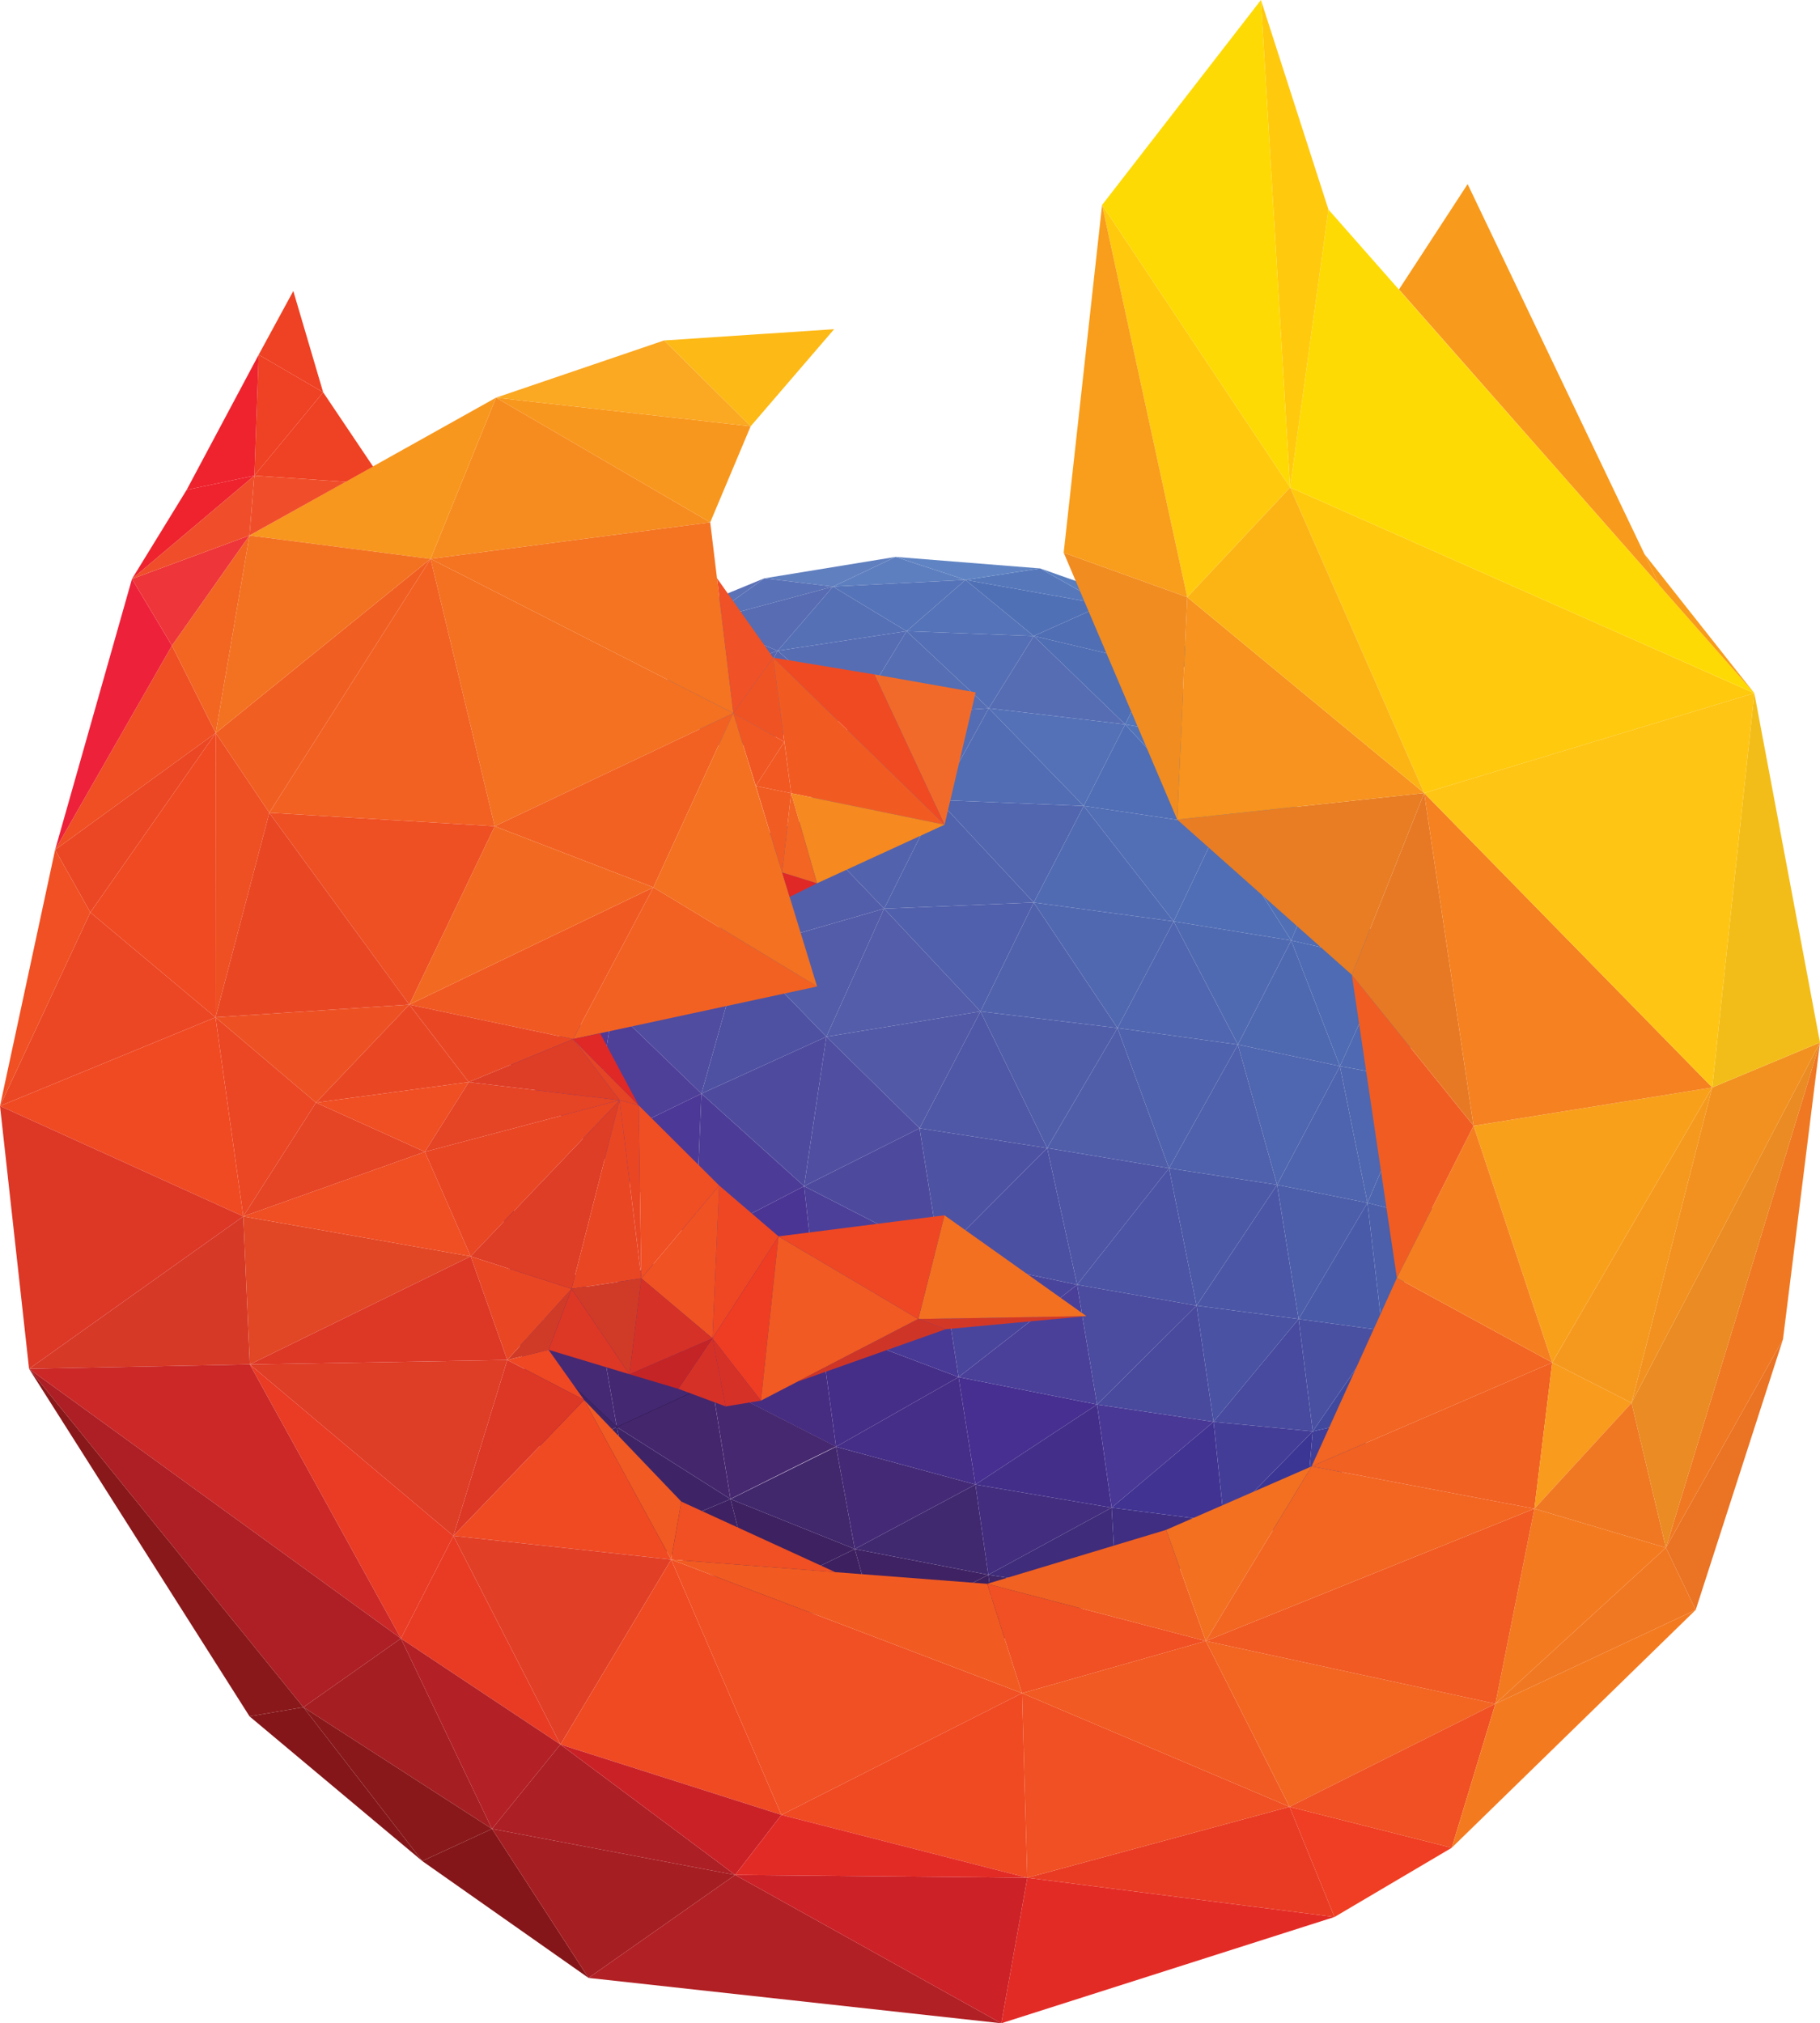 <?xml version="1.0" encoding="UTF-8"?> <svg xmlns="http://www.w3.org/2000/svg" xmlns:xlink="http://www.w3.org/1999/xlink" id="Layer_1" data-name="Layer 1" viewBox="0 0 413.83 459.91"><defs><clipPath id="clip-path" transform="translate(-43.68 -20.18)"><rect x="43.68" y="20.18" width="413.83" height="459.91" fill="none"></rect></clipPath></defs><title>firefox-reality</title><polygon points="189.4 133.34 203.63 126.59 219.53 131.82 189.4 133.34" fill="#5e7fbf"></polygon><polygon points="173.79 131.46 189.4 133.34 203.63 126.59 173.79 131.46" fill="#607fbf"></polygon><polygon points="160.22 141.18 173.79 131.46 143.74 143.8 160.22 141.18" fill="#5c72b7"></polygon><polygon points="251.03 137.41 236.51 129.21 219.53 131.82 251.03 137.41" fill="#5678bb"></polygon><polygon points="267.72 140.21 251.03 137.41 236.51 129.21 267.72 140.21" fill="#597ebf"></polygon><polygon points="236.51 129.21 203.63 126.59 219.53 131.82 236.51 129.21" fill="#6084c3"></polygon><polygon points="160.22 141.18 189.4 133.34 173.79 131.46 160.22 141.18" fill="#5971b6"></polygon><polygon points="262.56 151.08 251.03 137.41 235.05 144.57 262.56 151.08" fill="#506eb4"></polygon><polygon points="206.14 143.47 219.53 131.82 235.05 144.57 206.14 143.47" fill="#5573b8"></polygon><polygon points="189.4 133.34 206.14 143.47 176.82 147.93 189.4 133.34" fill="#5670b6"></polygon><polygon points="160.22 141.18 176.82 147.93 189.4 133.34 160.22 141.18" fill="#576cb3"></polygon><polygon points="149.67 158 160.22 141.18 176.82 147.93 149.67 158" fill="#5668b1"></polygon><polygon points="280.74 152.49 262.56 151.08 251.03 137.41 280.74 152.49" fill="#5171b7"></polygon><polygon points="224.83 161 235.05 144.57 206.14 143.47 224.83 161" fill="#546fb5"></polygon><polygon points="194.21 163.01 206.14 143.47 224.83 161 194.21 163.01" fill="#556eb4"></polygon><polygon points="176.82 147.93 194.21 163.01 206.14 143.47 176.82 147.93" fill="#566db4"></polygon><polygon points="164.6 170.37 176.82 147.93 194.21 163.01 164.6 170.37" fill="#5667b0"></polygon><polygon points="149.67 158 164.6 170.37 176.82 147.93 149.67 158" fill="#5565af"></polygon><polygon points="255.84 164.66 235.05 144.57 262.56 151.08 255.84 164.66" fill="#506eb4"></polygon><polygon points="284.15 169.67 262.56 151.08 255.84 164.66 284.15 169.67" fill="#5375ba"></polygon><polygon points="224.83 161 255.84 164.66 235.05 144.57 224.83 161" fill="#566db4"></polygon><polygon points="246.42 183.2 255.84 164.66 224.83 161 246.42 183.2" fill="#5471b7"></polygon><polygon points="277.14 187.76 246.42 183.2 255.84 164.66 277.14 187.76" fill="#506eb5"></polygon><polygon points="213.35 181.85 224.83 161 246.42 183.2 213.35 181.85" fill="#526db4"></polygon><polygon points="194.21 163.01 213.35 181.85 224.83 161 194.21 163.01" fill="#546cb3"></polygon><polygon points="181.94 186.66 194.21 163.01 213.35 181.85 181.94 186.66" fill="#5267b0"></polygon><polygon points="235.05 205.15 246.42 183.2 213.35 181.85 235.05 205.15" fill="#5166af"></polygon><polygon points="201.03 206.55 213.35 181.85 235.05 205.15 201.03 206.55" fill="#5163ad"></polygon><polygon points="181.94 186.66 201.03 206.55 213.35 181.85 181.94 186.66" fill="#5362ad"></polygon><polygon points="168.71 215.87 181.94 186.66 201.03 206.55 168.71 215.87" fill="#535eaa"></polygon><polygon points="150.92 198.23 181.94 186.66 168.71 215.87 150.92 198.23" fill="#525ca9"></polygon><polygon points="139.29 229.1 168.71 215.87 159.49 248.59 139.29 229.1" fill="#504ca0"></polygon><polygon points="182.84 269.63 159.49 248.59 158.08 282.46 182.84 269.63" fill="#4c3c97"></polygon><polygon points="139.29 229.1 159.49 248.59 134.48 260.76 139.29 229.1" fill="#4e3f99"></polygon><polygon points="115.64 241.62 134.48 260.76 139.29 229.1 115.64 241.62" fill="#513996"></polygon><polygon points="134.48 260.76 158.08 282.46 159.49 248.59 134.48 260.76" fill="#4c3896"></polygon><polygon points="187.9 235.66 159.49 248.59 168.71 215.87 187.9 235.66" fill="#4e51a2"></polygon><polygon points="182.84 269.63 187.9 235.66 159.49 248.59 182.84 269.63" fill="#4e4b9f"></polygon><polygon points="213.7 285.47 182.84 269.63 186.34 301.1 213.7 285.47" fill="#4b3f99"></polygon><polygon points="158.08 282.46 186.34 301.1 182.84 269.63 158.08 282.46" fill="#4a3594"></polygon><polygon points="213.7 285.47 217.96 313.03 244.92 292.03 213.7 285.47" fill="#4a459c"></polygon><polygon points="209.09 256.46 213.7 285.47 182.84 269.63 209.09 256.46" fill="#4d4a9e"></polygon><polygon points="238.1 260.96 209.09 256.46 213.7 285.47 238.1 260.96" fill="#4e52a3"></polygon><polygon points="187.9 235.66 209.09 256.46 182.84 269.63 187.9 235.66" fill="#4f4ea1"></polygon><polygon points="244.92 292.03 238.1 260.96 213.7 285.47 244.92 292.03" fill="#4c50a2"></polygon><polygon points="190.1 328.86 217.96 313.03 186.34 301.1 190.1 328.86" fill="#452e88"></polygon><polygon points="213.7 285.47 217.96 313.03 186.34 301.1 213.7 285.47" fill="#483996"></polygon><polygon points="161.84 314.43 186.34 301.1 190.1 328.86 161.84 314.43" fill="#462d82"></polygon><polygon points="158.08 282.46 161.84 314.43 186.34 301.1 158.08 282.46" fill="#482e8b"></polygon><polygon points="134.98 294.19 158.08 282.46 161.84 314.43 134.98 294.19" fill="#452d80"></polygon><polygon points="117.65 303 134.98 294.19 113.94 272.24 117.65 303" fill="#472976"></polygon><polyline points="117.65 303 140.25 324.38 161.84 314.43" fill="none" stroke="#000" stroke-width="0.5"></polyline><polygon points="166.1 340.76 161.84 314.43 140.25 324.38 166.1 340.76" fill="#44266d"></polygon><polygon points="140.25 324.38 166.1 340.76 145.36 349.55 140.25 324.38" fill="#3e2467"></polygon><polygon points="123.49 332.49 140.25 324.38 145.36 349.55 123.49 332.49" fill="#3c2364"></polygon><polygon points="117.65 303 140.25 324.38 123.49 332.49 117.65 303" fill="#3e256a"></polygon><g clip-path="url(#clip-path)"><path d="M233.78,349c-.25,0-24,11.9-24,11.9l-4.26-26.33Z" transform="translate(-43.68 -20.18)" fill="#462870"></path><polygon points="194.36 352.11 190.1 328.86 166.1 340.76 194.36 352.11" fill="#41276c"></polygon><polygon points="171.81 363.08 194.36 352.11 166.1 340.76 171.81 363.08" fill="#3d2161"></polygon><polygon points="145.36 349.55 171.81 363.08 166.1 340.76 145.36 349.55" fill="#3d2162"></polygon><polygon points="224.72 357.97 194.36 352.11 199.62 370.97 224.72 357.97" fill="#3f2263"></polygon><polygon points="171.81 363.08 199.62 370.97 194.36 352.11 171.81 363.08" fill="#3d2060"></polygon><polygon points="226.75 373 224.72 357.97 199.62 370.97 226.75 373" fill="#3d205f"></polygon><polygon points="253.89 362.4 224.72 357.97 226.75 373 253.89 362.4" fill="#3e2669"></polygon><polygon points="252.76 342.71 253.89 362.4 224.72 357.97 252.76 342.71" fill="#3f2c7a"></polygon><polygon points="221.79 337.45 194.36 352.11 224.72 357.97 221.79 337.45" fill="#412970"></polygon><polygon points="190.1 328.86 221.79 337.45 194.36 352.11 190.1 328.86" fill="#442a76"></polygon><polygon points="217.96 313.03 221.79 337.45 190.1 328.86 217.96 313.03" fill="#452e88"></polygon><polygon points="249.45 319.26 217.96 313.03 221.79 337.45 249.45 319.26" fill="#462f90"></polygon><polygon points="252.76 342.71 221.79 337.45 224.72 357.97 252.76 342.71" fill="#422d7f"></polygon><polygon points="134.98 294.19 140.25 324.38 161.84 314.43 134.98 294.19" fill="#442872"></polygon><polygon points="117.65 303 134.98 294.19 140.25 324.38 117.65 303" fill="#452974"></polygon><polygon points="249.45 319.26 244.92 292.03 217.96 313.03 249.45 319.26" fill="#4a409a"></polygon><polygon points="252.76 342.71 249.45 319.26 221.79 337.45 252.76 342.71" fill="#432f8a"></polygon><polygon points="275.93 323.19 249.45 319.26 252.76 342.71 275.93 323.19" fill="#493896"></polygon><polygon points="278.34 345.99 252.76 342.71 253.89 362.4 278.34 345.99" fill="#3f2e82"></polygon><polygon points="296.8 344.87 278.34 345.99 253.89 362.4 296.8 344.87" fill="#3b2f85"></polygon><polygon points="275.93 323.19 278.34 345.99 252.76 342.71 275.93 323.19" fill="#413392"></polygon><polygon points="272.07 296.78 275.93 323.19 249.45 319.26 272.07 296.78" fill="#49499e"></polygon><polygon points="244.92 292.03 272.07 296.78 249.45 319.26 244.92 292.03" fill="#4b4b9f"></polygon><polygon points="265.81 265.55 238.1 260.96 244.92 292.03 265.81 265.55" fill="#4e55a5"></polygon><polygon points="272.07 296.78 265.81 265.55 244.92 292.03 272.07 296.78" fill="#4b54a5"></polygon><polygon points="290.38 269.32 265.81 265.55 272.07 296.78 290.38 269.32" fill="#4c59a7"></polygon><polygon points="295.28 299.83 272.07 296.78 275.93 323.19 295.28 299.83" fill="#4952a3"></polygon><polygon points="290.38 269.32 295.28 299.83 272.07 296.78 290.38 269.32" fill="#4b57a6"></polygon><polygon points="298.49 325.36 295.28 299.83 275.93 323.19 298.49 325.36" fill="#474a9e"></polygon><polygon points="310.93 273.42 290.38 269.32 295.28 299.83 310.93 273.42" fill="#4c5daa"></polygon><polygon points="314.3 302.4 310.93 273.42 295.28 299.83 314.3 302.4" fill="#495aa8"></polygon><polygon points="298.49 325.36 314.3 302.4 295.28 299.83 298.49 325.36" fill="#4950a2"></polygon><polygon points="275.93 323.19 298.49 325.36 278.34 345.99 275.93 323.19" fill="#443d98"></polygon><polygon points="296.8 344.87 298.49 325.36 278.34 345.99 296.8 344.87" fill="#3b3693"></polygon><polygon points="314.3 302.4 315.91 321.43 298.49 325.36 314.3 302.4" fill="#40499e"></polygon><polygon points="296.8 344.87 298.49 325.36 315.91 321.43 296.8 344.87" fill="#3f3e99"></polygon><polygon points="277.14 187.76 284.15 169.67 255.84 164.66 277.14 187.76" fill="#5273b8"></polygon><polygon points="302.34 192.82 284.15 169.67 277.14 187.76 302.34 192.82" fill="#5272b7"></polygon><polygon points="266.86 209.44 277.14 187.76 246.42 183.2 266.86 209.44" fill="#526eb5"></polygon><polygon points="235.05 205.15 266.86 209.44 246.42 183.2 235.05 205.15" fill="#516bb3"></polygon><polygon points="293.59 213.77 277.14 187.76 266.86 209.44 293.59 213.77" fill="#506eb5"></polygon><polygon points="302.34 192.82 293.59 213.77 277.14 187.76 302.34 192.82" fill="#506fb5"></polygon><polygon points="304.67 242.35 315.43 218.75 293.59 213.77 304.67 242.35" fill="#4e6bb3"></polygon><polygon points="302.34 192.82 315.43 218.75 293.59 213.77 302.34 192.82" fill="#4f6cb4"></polygon><polygon points="304.67 242.35 322.81 245.64 315.43 218.75 304.67 242.35" fill="#4f69b2"></polygon><polygon points="310.93 273.42 322.81 245.64 304.67 242.35 310.93 273.42" fill="#4f67b0"></polygon><polygon points="325.86 277.19 310.93 273.42 322.81 245.64 325.86 277.19" fill="#4d65af"></polygon><polygon points="314.3 302.4 325.86 277.19 310.93 273.42 314.3 302.4" fill="#4b5fab"></polygon><polygon points="281.47 237.45 304.67 242.35 293.59 213.77 281.47 237.45" fill="#4f69b1"></polygon><polygon points="290.38 269.32 304.67 242.35 310.93 273.42 290.38 269.32" fill="#4e64ae"></polygon><polygon points="281.47 237.45 304.67 242.35 290.38 269.32 281.47 237.45" fill="#4f66b0"></polygon><polygon points="265.81 265.55 281.47 237.45 290.38 269.32 265.81 265.55" fill="#4f61ac"></polygon><polygon points="254.09 233.68 281.47 237.45 265.81 265.55 254.09 233.68" fill="#4f62ad"></polygon><polygon points="266.86 209.44 281.47 237.45 293.59 213.77 266.86 209.44" fill="#506ab2"></polygon><polygon points="254.09 233.68 266.86 209.44 281.47 237.45 254.09 233.68" fill="#5066b0"></polygon><polygon points="238.1 260.96 254.09 233.68 265.81 265.55 238.1 260.96" fill="#505eaa"></polygon><polygon points="235.05 205.15 254.09 233.68 266.86 209.44 235.05 205.15" fill="#5068b0"></polygon><polygon points="222.94 229.91 235.05 205.15 254.09 233.68 222.94 229.91" fill="#5162ad"></polygon><polygon points="238.1 260.96 222.94 229.91 254.09 233.68 238.1 260.96" fill="#505eaa"></polygon><polygon points="209.09 256.46 222.94 229.91 238.1 260.96 209.09 256.46" fill="#4f58a6"></polygon><polygon points="187.9 235.66 222.94 229.91 209.09 256.46 187.9 235.66" fill="#5259a7"></polygon><polygon points="201.03 206.55 187.9 235.66 168.71 215.87 201.03 206.55" fill="#525ca9"></polygon><polygon points="222.94 229.91 201.03 206.55 187.9 235.66 222.94 229.91" fill="#535da9"></polygon><polygon points="235.05 205.15 201.03 206.55 222.94 229.91 235.05 205.15" fill="#5160ac"></polygon><polygon points="189.4 133.34 219.53 131.82 206.14 143.47 189.4 133.34" fill="#5573b8"></polygon><polygon points="219.53 131.82 251.03 137.41 235.05 144.57 219.53 131.82" fill="#5070b6"></polygon><polygon points="189.66 74.83 150.99 77.39 170.68 96.9 189.66 74.83" fill="#fdb916"></polygon><polygon points="170.68 96.9 161.49 118.74 112.79 90.39 170.68 96.9" fill="#f8971d"></polygon><polygon points="150.99 77.39 170.68 96.9 112.79 90.39 150.99 77.39" fill="#fba822"></polygon><polygon points="112.79 90.39 97.91 127.03 161.49 118.74 112.79 90.39" fill="#f68c1f"></polygon><polygon points="56.72 121.72 112.79 90.39 97.91 127.03 56.72 121.72" fill="#f8971d"></polygon><polygon points="161.49 118.74 166.75 162.11 97.91 127.03 161.49 118.74" fill="#f47421"></polygon><polygon points="112.49 187.81 166.75 162.11 97.91 127.03 112.49 187.81" fill="#f37121"></polygon><polygon points="61.23 184.75 97.91 127.03 112.49 187.81 61.23 184.75" fill="#f26122"></polygon><polygon points="49.05 166.62 61.23 184.75 97.91 127.03 49.05 166.62" fill="#f15e22"></polygon><polygon points="49.05 166.62 56.72 121.72 97.91 127.03 49.05 166.62" fill="#f37221"></polygon><polygon points="39.09 146.76 49.05 166.62 56.72 121.72 39.09 146.76" fill="#f26622"></polygon><polygon points="148.57 201.71 166.75 162.11 112.49 187.81 148.57 201.71" fill="#f26122"></polygon><polygon points="185.79 224.24 148.57 201.71 166.75 162.11 185.79 224.24" fill="#f37121"></polygon><polygon points="130.3 236.19 185.79 224.24 148.57 201.71 130.3 236.19" fill="#f26122"></polygon><polygon points="93.07 228.36 148.57 201.71 130.3 236.19 93.07 228.36" fill="#f15922"></polygon><polygon points="93.07 228.36 112.49 187.81 148.57 201.71 93.07 228.36" fill="#f26a21"></polygon><polygon points="61.23 184.75 93.07 228.36 112.49 187.81 61.23 184.75" fill="#ee4f23"></polygon><polygon points="49.05 166.62 49 231.25 61.23 184.75 49.05 166.62" fill="#ee4f23"></polygon><polygon points="71.85 250.64 93.07 228.36 49 231.25 71.85 250.64" fill="#ed5123"></polygon><polygon points="106.58 245.98 71.85 250.64 93.07 228.36 106.58 245.98" fill="#e94724"></polygon><polygon points="106.58 245.98 93.07 228.36 130.3 236.19 106.58 245.98" fill="#e94724"></polygon><polygon points="55.32 276.5 71.85 250.64 49 231.25 55.32 276.5" fill="#eb4724"></polygon><polygon points="96.6 261.82 55.32 276.5 71.85 250.64 96.6 261.82" fill="#e54425"></polygon><polygon points="96.6 261.82 106.58 245.98 71.85 250.64 96.6 261.82" fill="#f04e23"></polygon><polygon points="140.9 250.09 96.6 261.82 106.58 245.98 140.9 250.09" fill="#e54425"></polygon><polygon points="140.9 250.09 130.3 236.19 106.58 245.98 140.9 250.09" fill="#de3d26"></polygon><polygon points="12.53 193.17 49.05 166.62 39.09 146.76 12.53 193.17" fill="#ef4f23"></polygon><polygon points="20.54 207.4 12.53 193.17 49.05 166.62 20.54 207.4" fill="#eb4724"></polygon><polygon points="49 231.25 20.54 207.4 49.05 166.62 49 231.25" fill="#f04a23"></polygon><polygon points="49 231.25 61.23 184.75 93.07 228.36 49 231.25" fill="#e94724"></polygon><polygon points="0 251.4 49 231.25 20.54 207.4 0 251.4" fill="#eb4724"></polygon><polygon points="12.53 193.17 0 251.4 20.54 207.4 12.53 193.17" fill="#f05023"></polygon><polygon points="221.84 157.38 198.83 153.31 214.78 187.46 221.84 157.38" fill="#f26a2a"></polygon><polygon points="175.81 149.5 198.83 153.31 214.78 187.46 175.81 149.5" fill="#f04a23"></polygon><polygon points="179.89 180.31 175.81 149.5 214.78 187.46 179.89 180.31" fill="#f15b22"></polygon><polygon points="185.78 200.78 179.89 180.31 214.78 187.46 185.78 200.78" fill="#f6891f"></polygon><polygon points="177.84 198.31 179.55 203.88 185.78 200.78 177.84 198.31" fill="#e02826"></polygon><polygon points="179.89 180.31 177.84 198.31 185.78 200.78 179.89 180.31" fill="#f26522"></polygon><polygon points="171.85 178.65 179.89 180.31 177.84 198.31 171.85 178.65" fill="#f15c22"></polygon><polygon points="163.03 131.44 175.81 149.5 166.75 162.11 163.03 131.44" fill="#f05126"></polygon><polygon points="178.33 168.62 166.75 162.11 175.81 149.5 178.33 168.62" fill="#f05323"></polygon><polygon points="178.33 168.62 171.85 178.65 166.75 162.11 178.33 168.62" fill="#f15722"></polygon><polygon points="178.33 168.62 179.89 180.31 171.85 178.65 178.33 168.62" fill="#f15822"></polygon><polygon points="0 251.4 55.32 276.5 49 231.25 0 251.4" fill="#f04a23"></polygon><polygon points="55.32 276.5 6.61 311.15 0 251.4 55.32 276.5" fill="#dd3726"></polygon><polygon points="56.81 310.15 55.32 276.5 6.61 311.15 56.81 310.15" fill="#d73927"></polygon><polygon points="107.02 285.58 56.81 310.15 55.32 276.5 107.02 285.58" fill="#e14725"></polygon><polygon points="96.6 261.82 107.02 285.58 55.32 276.5 96.6 261.82" fill="#f04e23"></polygon><polygon points="140.9 250.09 107.02 285.58 96.6 261.82 140.9 250.09" fill="#e94624"></polygon><polygon points="129.97 292.97 107.02 285.58 140.9 250.09 129.97 292.97" fill="#de3d26"></polygon><polygon points="145.83 290.59 140.9 250.09 129.97 292.97 145.83 290.59" fill="#e94624"></polygon><polygon points="163.54 269.49 145.83 290.59 145.21 251.24 163.54 269.49" fill="#f04e23"></polygon><polygon points="140.9 250.09 145.21 251.24 145.83 290.59 140.9 250.09" fill="#e94624"></polygon><polygon points="130.3 236.19 145.21 251.24 140.9 250.09 130.3 236.19" fill="#e54425"></polygon><polygon points="177.02 281.04 163.54 269.49 162 304.22 177.02 281.04" fill="#ef4723"></polygon><polygon points="173.01 318.38 177.02 281.04 162 304.22 173.01 318.38" fill="#ee3d23"></polygon><polygon points="165 319.69 173.01 318.38 162 304.22 165 319.69" fill="#d63127"></polygon><polygon points="154.22 315.69 162 304.22 165 319.69 154.22 315.69" fill="#d63127"></polygon><polygon points="143.13 312.38 154.22 315.69 162 304.22 143.13 312.38" fill="#c42426"></polygon><polygon points="145.83 290.59 162 304.22 163.54 269.49 145.83 290.59" fill="#f05223"></polygon><polygon points="143.13 312.38 145.83 290.59 162 304.22 143.13 312.38" fill="#d63127"></polygon><polygon points="129.97 292.97 143.13 312.38 145.83 290.59 129.97 292.97" fill="#d03b27"></polygon><polygon points="124.73 306.83 129.97 292.97 143.13 312.38 124.73 306.83" fill="#dd3726"></polygon><polygon points="115.34 309.14 129.97 292.97 124.73 306.83 115.34 309.14" fill="#d03b27"></polygon><polygon points="132.82 318.23 124.73 306.83 115.34 309.14 132.82 318.23" fill="#ef4823"></polygon><polygon points="154.92 341.33 132.82 318.23 152.61 354.5 154.92 341.33" fill="#f15a22"></polygon><polygon points="103.09 349.11 132.82 318.23 152.61 354.5 103.09 349.11" fill="#f04a23"></polygon><polygon points="115.34 309.14 103.09 349.11 132.82 318.23 115.34 309.14" fill="#dd3726"></polygon><polygon points="107.02 285.58 115.34 309.14 129.97 292.97 107.02 285.58" fill="#e94624"></polygon><polygon points="56.81 310.15 115.34 309.14 107.02 285.58 56.81 310.15" fill="#dd3726"></polygon><polygon points="56.81 310.15 103.09 349.11 115.34 309.14 56.81 310.15" fill="#de3d26"></polygon><polygon points="91.16 372.44 103.09 349.11 56.81 310.15 91.16 372.44" fill="#ea3b24"></polygon><polygon points="127.43 396.54 103.09 349.11 91.16 372.44 127.43 396.54" fill="#e93b24"></polygon><polygon points="152.61 354.5 127.43 396.54 103.09 349.11 152.61 354.5" fill="#e13f26"></polygon><polygon points="6.61 311.15 91.16 372.44 56.81 310.15 6.61 311.15" fill="#cb2827"></polygon><polygon points="68.98 388.07 91.16 372.44 6.61 311.15 68.98 388.07" fill="#ad1f24"></polygon><polygon points="111.87 415.72 68.98 388.07 91.16 372.44 111.87 415.72" fill="#a51e22"></polygon><polygon points="167.16 426.19 127.43 396.54 111.87 415.72 167.16 426.19" fill="#ac1f24"></polygon><polygon points="133.82 449.6 111.87 415.72 96.01 423.03 133.82 449.6" fill="#841619"></polygon><polygon points="68.98 388.07 96.01 423.03 111.87 415.72 68.98 388.07" fill="#89181a"></polygon><polygon points="56.74 390.15 68.98 388.07 96.01 423.03 56.74 390.15" fill="#841619"></polygon><polygon points="6.61 311.15 56.74 390.15 68.98 388.07 6.61 311.15" fill="#89181a"></polygon><polygon points="177.68 412.54 152.61 354.5 127.43 396.54 177.68 412.54" fill="#f04a23"></polygon><polygon points="232.39 384.88 152.61 354.5 177.68 412.54 232.39 384.88" fill="#f05023"></polygon><polygon points="189.93 357.37 152.61 354.5 154.92 341.33 189.93 357.37" fill="#f05023"></polygon><polygon points="224.47 360.02 232.39 384.88 152.61 354.5 224.47 360.02" fill="#f15b22"></polygon><polygon points="167.16 426.19 177.68 412.54 127.43 396.54 167.16 426.19" fill="#ca2127"></polygon><polygon points="133.82 449.6 167.16 426.19 111.87 415.72 133.82 449.6" fill="#a51e22"></polygon><polygon points="227.67 459.91 167.16 426.19 133.82 449.6 227.67 459.91" fill="#b12024"></polygon><polygon points="303.44 435.75 233.59 426.83 227.67 459.91 303.44 435.75" fill="#e32b26"></polygon><polygon points="293.21 410.7 330.09 420.02 303.44 435.75 293.21 410.7" fill="#ef3e23"></polygon><polygon points="232.39 384.88 233.59 426.83 177.68 412.54 232.39 384.88" fill="#f04a23"></polygon><polygon points="293.21 410.7 233.59 426.83 303.44 435.75 293.21 410.7" fill="#e93b24"></polygon><polygon points="232.39 384.88 293.21 410.7 233.59 426.83 232.39 384.88" fill="#f05023"></polygon><polygon points="274.17 373.02 232.39 384.88 224.47 360.02 274.17 373.02" fill="#f05023"></polygon><polygon points="208.8 299.82 177.02 281.04 173.01 318.38 208.8 299.82" fill="#f15a22"></polygon><polygon points="215.04 302.14 208.8 299.82 181.26 314.1 215.04 302.14" fill="#cf3527"></polygon><polygon points="247.03 299.17 208.8 299.82 215.04 302.14 247.03 299.17" fill="#d33827"></polygon><polygon points="214.75 276.25 247.03 299.17 208.8 299.82 214.75 276.25" fill="#f37021"></polygon><polygon points="177.02 281.04 214.75 276.25 208.8 299.82 177.02 281.04" fill="#ef4723"></polygon><polygon points="293.21 410.7 274.17 373.02 232.39 384.88 293.21 410.7" fill="#f15a22"></polygon><polygon points="340.02 387.28 293.21 410.7 274.17 373.02 340.02 387.28" fill="#f26622"></polygon><polygon points="330.09 420.02 340.02 387.28 293.21 410.7 330.09 420.02" fill="#f05023"></polygon><polygon points="385.57 365.94 340.02 387.28 330.09 420.02 385.57 365.94" fill="#f47a20"></polygon><polygon points="378.8 351.81 385.57 365.94 340.02 387.28 378.8 351.81" fill="#f07822"></polygon><polygon points="348.89 342.94 378.8 351.81 340.02 387.28 348.89 342.94" fill="#f47a20"></polygon><polygon points="274.17 373.02 348.89 342.94 340.02 387.28 274.17 373.02" fill="#f15a22"></polygon><polygon points="224.47 360.02 265.16 347.75 274.17 373.02 224.47 360.02" fill="#f16122"></polygon><polygon points="298.23 333.32 265.16 347.75 274.17 373.02 298.23 333.32" fill="#f37021"></polygon><polygon points="348.89 342.94 298.23 333.32 274.17 373.02 348.89 342.94" fill="#f26622"></polygon><polygon points="352.95 309.72 348.89 342.94 298.23 333.32 352.95 309.72" fill="#f16122"></polygon><polygon points="317.62 290.48 352.95 309.72 298.23 333.32 317.62 290.48" fill="#f26522"></polygon><polygon points="370.98 318.89 352.95 309.72 348.89 342.94 370.98 318.89" fill="#f99b1c"></polygon><polygon points="378.8 351.81 370.98 318.89 348.89 342.94 378.8 351.81" fill="#f07822"></polygon><polygon points="405.41 304.46 385.57 365.94 378.8 351.81 405.41 304.46" fill="#ea7324"></polygon><polygon points="413.83 236.97 378.8 351.81 405.41 304.46 413.83 236.97" fill="#f07822"></polygon><polygon points="370.98 318.89 413.83 236.97 378.8 351.81 370.98 318.89" fill="#ea8b23"></polygon><polygon points="352.95 309.72 389.32 247.19 370.98 318.89 352.95 309.72" fill="#f5991e"></polygon><polygon points="413.83 236.97 389.32 247.19 370.98 318.89 413.83 236.97" fill="#f29120"></polygon><polygon points="335.06 255.91 389.32 247.19 352.95 309.72 335.06 255.91" fill="#f9a01b"></polygon><polygon points="317.62 290.48 335.06 255.91 352.95 309.72 317.62 290.48" fill="#f57f20"></polygon><polygon points="307.38 221.59 317.62 290.48 335.06 255.91 307.38 221.59" fill="#f15c22"></polygon><polygon points="323.83 180.27 335.06 255.91 307.38 221.59 323.83 180.27" fill="#e77925"></polygon><polygon points="389.32 247.19 323.83 180.27 335.06 255.91 389.32 247.19" fill="#f58120"></polygon><polygon points="267.67 186.3 323.83 180.27 307.38 221.59 267.67 186.3" fill="#e87d24"></polygon><polygon points="398.9 157.56 389.32 247.19 413.83 236.97 398.9 157.56" fill="#f3bd19"></polygon><polygon points="323.83 180.27 398.9 157.56 389.32 247.19 323.83 180.27" fill="#ffc514"></polygon><polygon points="269.96 135.75 267.67 186.3 323.83 180.27 269.96 135.75" fill="#f7931e"></polygon><polygon points="241.86 125.63 269.96 135.75 267.67 186.3 241.86 125.63" fill="#f18c21"></polygon><polygon points="293.34 110.8 323.83 180.27 398.9 157.56 293.34 110.8" fill="#ffc90e"></polygon><polygon points="269.96 135.75 293.34 110.8 323.83 180.27 269.96 135.75" fill="#fcb415"></polygon><polygon points="302.06 47.63 293.34 110.8 398.9 157.56 302.06 47.63" fill="#feda04"></polygon><polygon points="286.71 0 302.06 47.63 293.34 110.8 286.71 0" fill="#ffc90e"></polygon><polygon points="250.59 46.59 293.34 110.8 286.71 0 250.59 46.59" fill="#feda04"></polygon><polygon points="269.96 135.75 250.59 46.59 293.34 110.8 269.96 135.75" fill="#ffc90e"></polygon><polygon points="241.86 125.63 250.59 46.59 269.96 135.75 241.86 125.63" fill="#f99d1c"></polygon><polygon points="145.21 251.24 136.48 234.91 130.3 236.19 145.21 251.24" fill="#e02826"></polygon><polygon points="333.71 41.85 377.31 133.05 318.1 65.79 333.71 41.85" fill="#f89a1c"></polygon><polygon points="398.91 157.59 373.88 125.91 377.32 133.08 398.91 157.59" fill="#f89a1c"></polygon><polygon points="73.48 89.17 84.83 106.05 78.63 109.51 57.84 108.11 73.48 89.17" fill="#ef4123"></polygon><polygon points="56.72 121.72 57.84 108.11 78.63 109.51 56.72 121.72" fill="#f04e2a"></polygon><polygon points="66.69 66.15 73.48 89.17 58.82 80.63 66.69 66.15" fill="#ef4123"></polygon><polygon points="57.84 108.11 58.82 80.63 73.48 89.17 57.84 108.11" fill="#ef4123"></polygon><polygon points="42.44 111.35 57.84 108.11 58.82 80.63 42.44 111.35" fill="#ee232e"></polygon><polygon points="30.01 131.59 39.09 146.76 12.53 193.17 30.01 131.59" fill="#ee213a"></polygon><polygon points="56.72 121.72 30.01 131.59 39.09 146.76 56.72 121.72" fill="#ee3539"></polygon><polygon points="57.84 108.11 30.01 131.59 56.72 121.72 57.84 108.11" fill="#f04e2a"></polygon><polygon points="42.44 111.35 30.01 131.59 57.84 108.11 42.44 111.35" fill="#ee232e"></polygon><polygon points="111.87 415.72 91.16 372.44 127.43 396.54 111.87 415.72" fill="#b32025"></polygon><polygon points="233.59 426.83 227.67 459.91 167.16 426.19 233.59 426.83" fill="#cb2127"></polygon><polygon points="177.68 412.54 233.59 426.83 167.16 426.19 177.68 412.54" fill="#e32b26"></polygon></g></svg> 